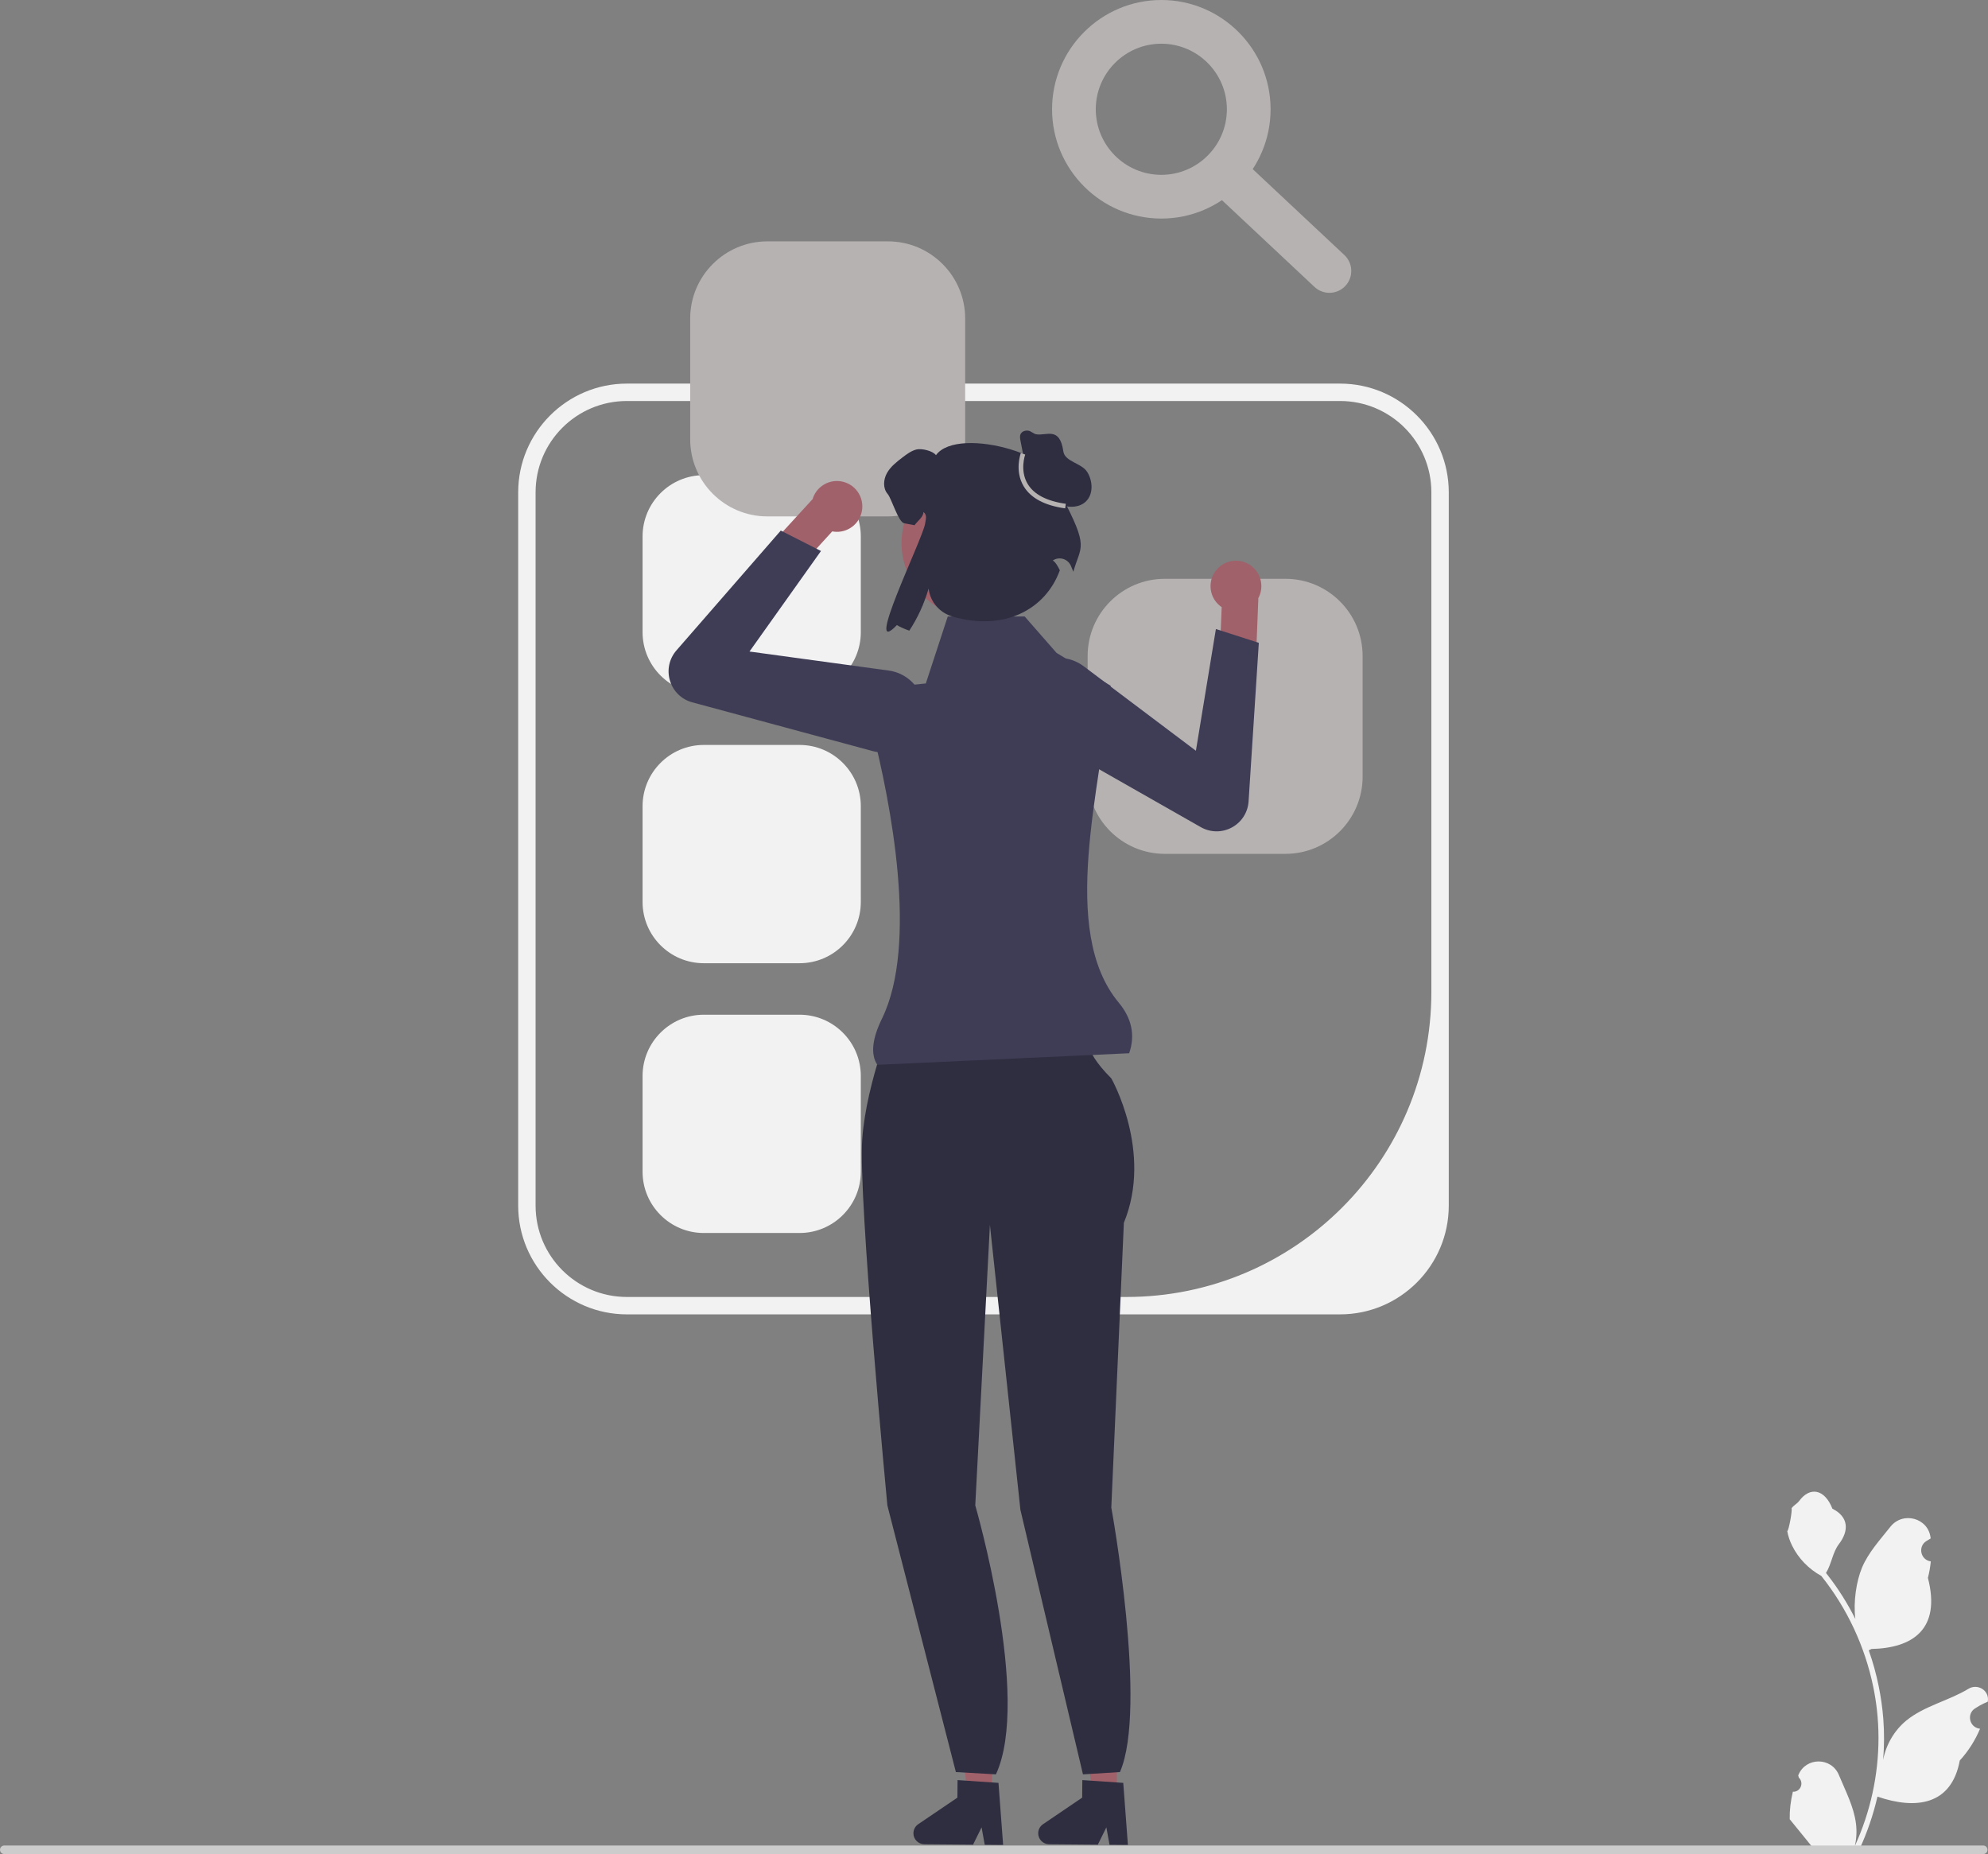 <svg xmlns="http://www.w3.org/2000/svg" width="552.81" height="515.459" viewBox="0 0 552.81 515.459" xmlns:xlink="http://www.w3.org/1999/xlink"><rect x="0" y="0" width="552.81" height="515.459" fill="#808080" stroke="none"/><path d="M372.633,365.415H174.325c-16.669,0-30.23-13.561-30.23-30.23V136.877c0-16.669,13.561-30.23,30.23-30.23h198.308c16.669,0,30.23,13.561,30.23,30.23v198.308c0,16.669-13.561,30.23-30.23,30.23ZM174.325,111.484c-14.024,0-25.393,11.369-25.393,25.393v198.308c0,14.024,11.369,25.393,25.393,25.393h138.91c46.829,0,84.791-37.962,84.791-84.791V136.877c0-14.024-11.369-25.393-25.393-25.393H174.325Z" fill="#f2f2f2"/><path d="M195.704,132.106c-9.386,0-17.021,7.635-17.021,17.021v26.642c0,9.386,7.635,17.021,17.021,17.021h26.642c9.386,0,17.021-7.635,17.021-17.021v-26.642c0-9.386-7.635-17.021-17.021-17.021h-26.642Z" fill="#f2f2f2"/><path d="M195.704,207.106c-9.386,0-17.021,7.635-17.021,17.021v26.642c0,9.386,7.635,17.021,17.021,17.021h26.642c9.386,0,17.021-7.635,17.021-17.021v-26.642c0-9.386-7.635-17.021-17.021-17.021h-26.642Z" fill="#f2f2f2"/><path d="M195.704,282.106c-9.386,0-17.021,7.635-17.021,17.021v26.642c0,9.386,7.635,17.021,17.021,17.021h26.642c9.386,0,17.021-7.635,17.021-17.021v-26.642c0-9.386-7.635-17.021-17.021-17.021h-26.642Z" fill="#f2f2f2"/><g><path d="M213.371,67.106c-11.826,0-21.447,9.621-21.447,21.447v33.569c0,11.826,9.621,21.447,21.447,21.447h33.569c11.826,0,21.447-9.621,21.447-21.447v-33.569c0-11.826-9.621-21.447-21.447-21.447h-33.569Z" fill="#b7b2b2"/><path d="M323.89,160.919c-11.826,0-21.447,9.621-21.447,21.447v33.569c0,11.826,9.621,21.447,21.447,21.447h33.569c11.826,0,21.447-9.621,21.447-21.447v-33.569c0-11.826-9.621-21.447-21.447-21.447h-33.569Z" fill="#b7b2b2"/><g><polygon points="275.842 498.808 269.023 498.75 266.004 471.833 276.069 471.917 275.842 498.808" fill="#a0616a"/><path d="M253.998,509.652c-.015,1.679,1.338,3.06,3.023,3.076l13.559,.113,2.374-4.811,.872,4.836,5.116,.046-1.292-17.248-1.78-.118-7.26-.5-2.342-.157-.041,4.88-10.892,7.388c-.829,.563-1.328,1.495-1.336,2.496Z" fill="#2f2e41"/></g><g><polygon points="310.54 498.808 303.72 498.75 300.702 471.833 310.767 471.917 310.54 498.808" fill="#a0616a"/><path d="M288.696,509.652c-.015,1.679,1.338,3.06,3.023,3.076l13.559,.113,2.374-4.811,.872,4.836,5.116,.046-1.292-17.248-1.78-.118-7.26-.5-2.342-.157-.041,4.88-10.892,7.388c-.829,.563-1.328,1.495-1.336,2.496Z" fill="#2f2e41"/></g><path d="M249.081,281.178l27.643,.873,26.189,5.82s-2.619,3.201,6.111,11.93c0,0,11.639,20.369,3.492,40.156l-3.492,79.148s10.181,55.794,2.402,73.551l-10.281,.643-17.396-73.55-8.479-79.209-4.074,77.984s15.585,53.527,5.744,74.776l-11.135-.643-19.052-74.133s-8.148-85.549-6.984-101.844c1.164-16.295,9.311-35.5,9.311-35.5Z" fill="#2f2e41"/><g><path d="M341.914,156.113c-3.779,.978-6.049,4.835-5.071,8.614,.448,1.732,1.505,3.14,2.877,4.071l-0,.01-.536,12.985,9.937,4.598,.793-19.981-.069,.002c.862-1.535,1.159-3.389,.683-5.228-.978-3.779-4.835-6.049-8.614-5.071Z" fill="#a0616a"/><path d="M286.378,202.455c-2.087-2.069-3.298-4.874-3.344-7.925-.061-4.092,1.99-7.807,5.486-9.935,4.026-2.452,9.06-2.204,12.825,.631l31.203,23.494,5.56-33.844,11.937,3.843-2.848,44.07c-.199,3.083-1.942,5.798-4.661,7.264-2.719,1.466-5.945,1.429-8.63-.098l-45.093-25.655c-.906-.515-1.722-1.137-2.435-1.844Z" fill="#3f3d56"/></g><g><path d="M238.799,137.182c1.995,3.355,.892,7.693-2.464,9.687-1.538,.914-3.28,1.171-4.91,.865l-.007,.007-8.761,9.599-10.294-3.73,13.505-14.748,.048,.05c.469-1.697,1.563-3.223,3.196-4.194,3.355-1.995,7.693-.892,9.687,2.464Z" fill="#a0616a"/><path d="M242.584,208.787l-50.085-13.529c-2.982-.806-5.299-3.051-6.198-6.006-.899-2.955-.224-6.111,1.805-8.44l29.005-33.301,11.182,5.675-19.88,27.949,38.699,5.285c4.67,.638,8.419,4.006,9.552,8.581,.984,3.973-.175,8.054-3.099,10.918-2.18,2.134-5.015,3.274-7.954,3.274-1.004,0-2.021-.133-3.027-.405Z" fill="#3f3d56"/></g><path d="M313.989,292.822l-70.038,3.213c-1.924-2.921-1.403-7.313,1.291-12.814,10.171-20.767,2.447-60.055-2.75-80.512-1.458-5.74,2.456-11.446,8.349-12.035l6.604-.66,6.104-18.634h21.379l8.869,10.133,15.052,9.144c-2.74,28.221-14.414,68.071,2.217,88.055,3.637,4.371,4.669,9.097,2.923,14.111Z" fill="#3f3d56"/><circle cx="271.519" cy="150.987" r="20.824" fill="#a0616a"/><path d="M295.082,137.658c2.897-10.563-28.679-19.621-34.815-11.114-.853-1.209-4.007-1.944-5.453-1.573-1.447,.371-2.664,1.298-3.851,2.196-1.632,1.254-3.324,2.552-4.326,4.355-1.009,1.796-1.165,4.244,.193,5.802,1.076,1.239,2.966,7.823,4.584,8.15,1.128,.23,2.077,.415,2.894,.549,.727-1.061,2.581-2.394,2.448-3.677,1.098,.727,.697,2.006,.476,3.314-.737,4.354-17.346,38.055-7.833,28.124,.942,.556,2.107,1.076,3.45,1.551,2.278-3.435,4.147-7.486,5.379-11.723l.009,.078c.424,3.682,3.115,6.703,6.674,7.734,14.279,4.137,25.83-1.933,29.803-12.88-1.455-2.953-2.088-2.632-1.958-2.72,1.816-1.224,4.311-.423,5.092,1.622,.23,.603,.439,1.118,.62,1.506,2.07-7.405,4.532-6.336-3.385-21.294Z" fill="#2f2e41"/><path d="M285.231,129.994l-1.459-7.457c-.123-.627-.239-1.307,.044-1.88,.363-.736,1.297-1.041,2.109-.924,.812,.117,1.42,.859,2.228,1.002,2.81,.497,6.524-2.279,7.531,4.742,.42,2.927,5.091,3.237,6.651,5.749,1.56,2.512,1.751,6.139-.377,8.191-1.7,1.639-4.431,1.828-6.639,.991-2.208-.837-3.981-2.529-5.529-4.312s-2.95-3.714-4.736-5.259" fill="#2f2e41"/><path d="M296.195,141.336c-5.698-.796-9.582-2.868-11.544-6.159-2.568-4.307-.848-9.05-.773-9.25l1.204,.448c-.016,.044-1.576,4.385,.68,8.156,1.755,2.933,5.325,4.795,10.611,5.533l-.178,1.273Z" fill="#b7b2b2"/></g><path d="M322.934,60.762c-16.751,0-30.381-13.63-30.381-30.381S306.183,0,322.934,0s30.381,13.63,30.381,30.381-13.63,30.381-30.381,30.381Zm0-48.61c-10.052,0-18.229,8.177-18.229,18.229s8.177,18.229,18.229,18.229,18.229-8.177,18.229-18.229-8.177-18.229-18.229-18.229Z" fill="#b7b2b2"/><path d="M369.677,81.409c-1.489,0-2.982-.543-4.154-1.644l-28.515-26.723c-2.451-2.293-2.575-6.139-.279-8.586,2.29-2.457,6.136-2.578,8.586-.279l28.515,26.723c2.451,2.293,2.575,6.139,.279,8.586-1.196,1.279-2.813,1.923-4.433,1.923Z" fill="#b7b2b2"/><g><path d="M498.551,498.126c2.066,.129,3.208-2.437,1.645-3.933l-.155-.618c.02-.05,.041-.099,.062-.148,2.089-4.982,9.17-4.947,11.241,.042,1.839,4.428,4.179,8.864,4.756,13.546,.258,2.067,.142,4.172-.316,6.2,4.308-9.411,6.575-19.687,6.575-30.021,0-2.597-.142-5.193-.433-7.783-.239-2.119-.568-4.224-.995-6.31-2.306-11.277-7.299-22.018-14.5-30.99-3.462-1.892-6.349-4.851-8.093-8.397-.626-1.279-1.117-2.655-1.35-4.056,.394,.052,1.486-5.949,1.188-6.317,.549-.833,1.532-1.247,2.131-2.06,2.982-4.043,7.091-3.337,9.236,2.157,4.582,2.313,4.627,6.148,1.815,9.837-1.789,2.347-2.035,5.522-3.604,8.035,.162,.207,.329,.407,.491,.614,2.961,3.798,5.522,7.88,7.681,12.169-.61-4.766,.291-10.508,1.826-14.21,1.748-4.217,5.025-7.769,7.91-11.415,3.466-4.379,10.573-2.468,11.184,3.083,.006,.054,.012,.107,.017,.161-.429,.242-.848,.499-1.259,.77-2.339,1.547-1.531,5.174,1.241,5.602l.063,.01c-.155,1.544-.42,3.074-.807,4.579,3.702,14.316-4.29,19.53-15.701,19.764-.252,.129-.497,.258-.749,.381,1.156,3.255,2.08,6.594,2.764,9.979,.614,2.99,1.04,6.013,1.279,9.049,.297,3.83,.271,7.68-.052,11.503l.019-.136c.82-4.211,3.107-8.145,6.427-10.87,4.946-4.063,11.933-5.559,17.268-8.824,2.568-1.572,5.859,.459,5.411,3.437l-.022,.143c-.794,.323-1.569,.698-2.319,1.117-.429,.242-.848,.499-1.259,.77-2.339,1.547-1.531,5.174,1.241,5.602l.063,.01c.045,.006,.084,.013,.129,.019-1.363,3.236-3.262,6.239-5.639,8.829-2.315,12.497-12.256,13.683-22.89,10.044h-.006c-1.163,5.064-2.861,10.011-5.044,14.726h-18.02c-.065-.2-.123-.407-.181-.607,1.666,.103,3.346,.006,4.986-.297-1.337-1.641-2.674-3.294-4.011-4.935-.032-.032-.058-.065-.084-.097-.678-.84-1.363-1.673-2.041-2.512l-0-.001c-.042-2.578,.267-5.147,.879-7.64l.001-0Z" fill="#f2f2f2"/><path d="M0,514.269c0,.66,.53,1.19,1.19,1.19H551.48c.66,0,1.19-.53,1.19-1.19,0-.66-.53-1.19-1.19-1.19H1.19c-.66,0-1.19,.53-1.19,1.19Z" fill="#ccc"/></g></svg>